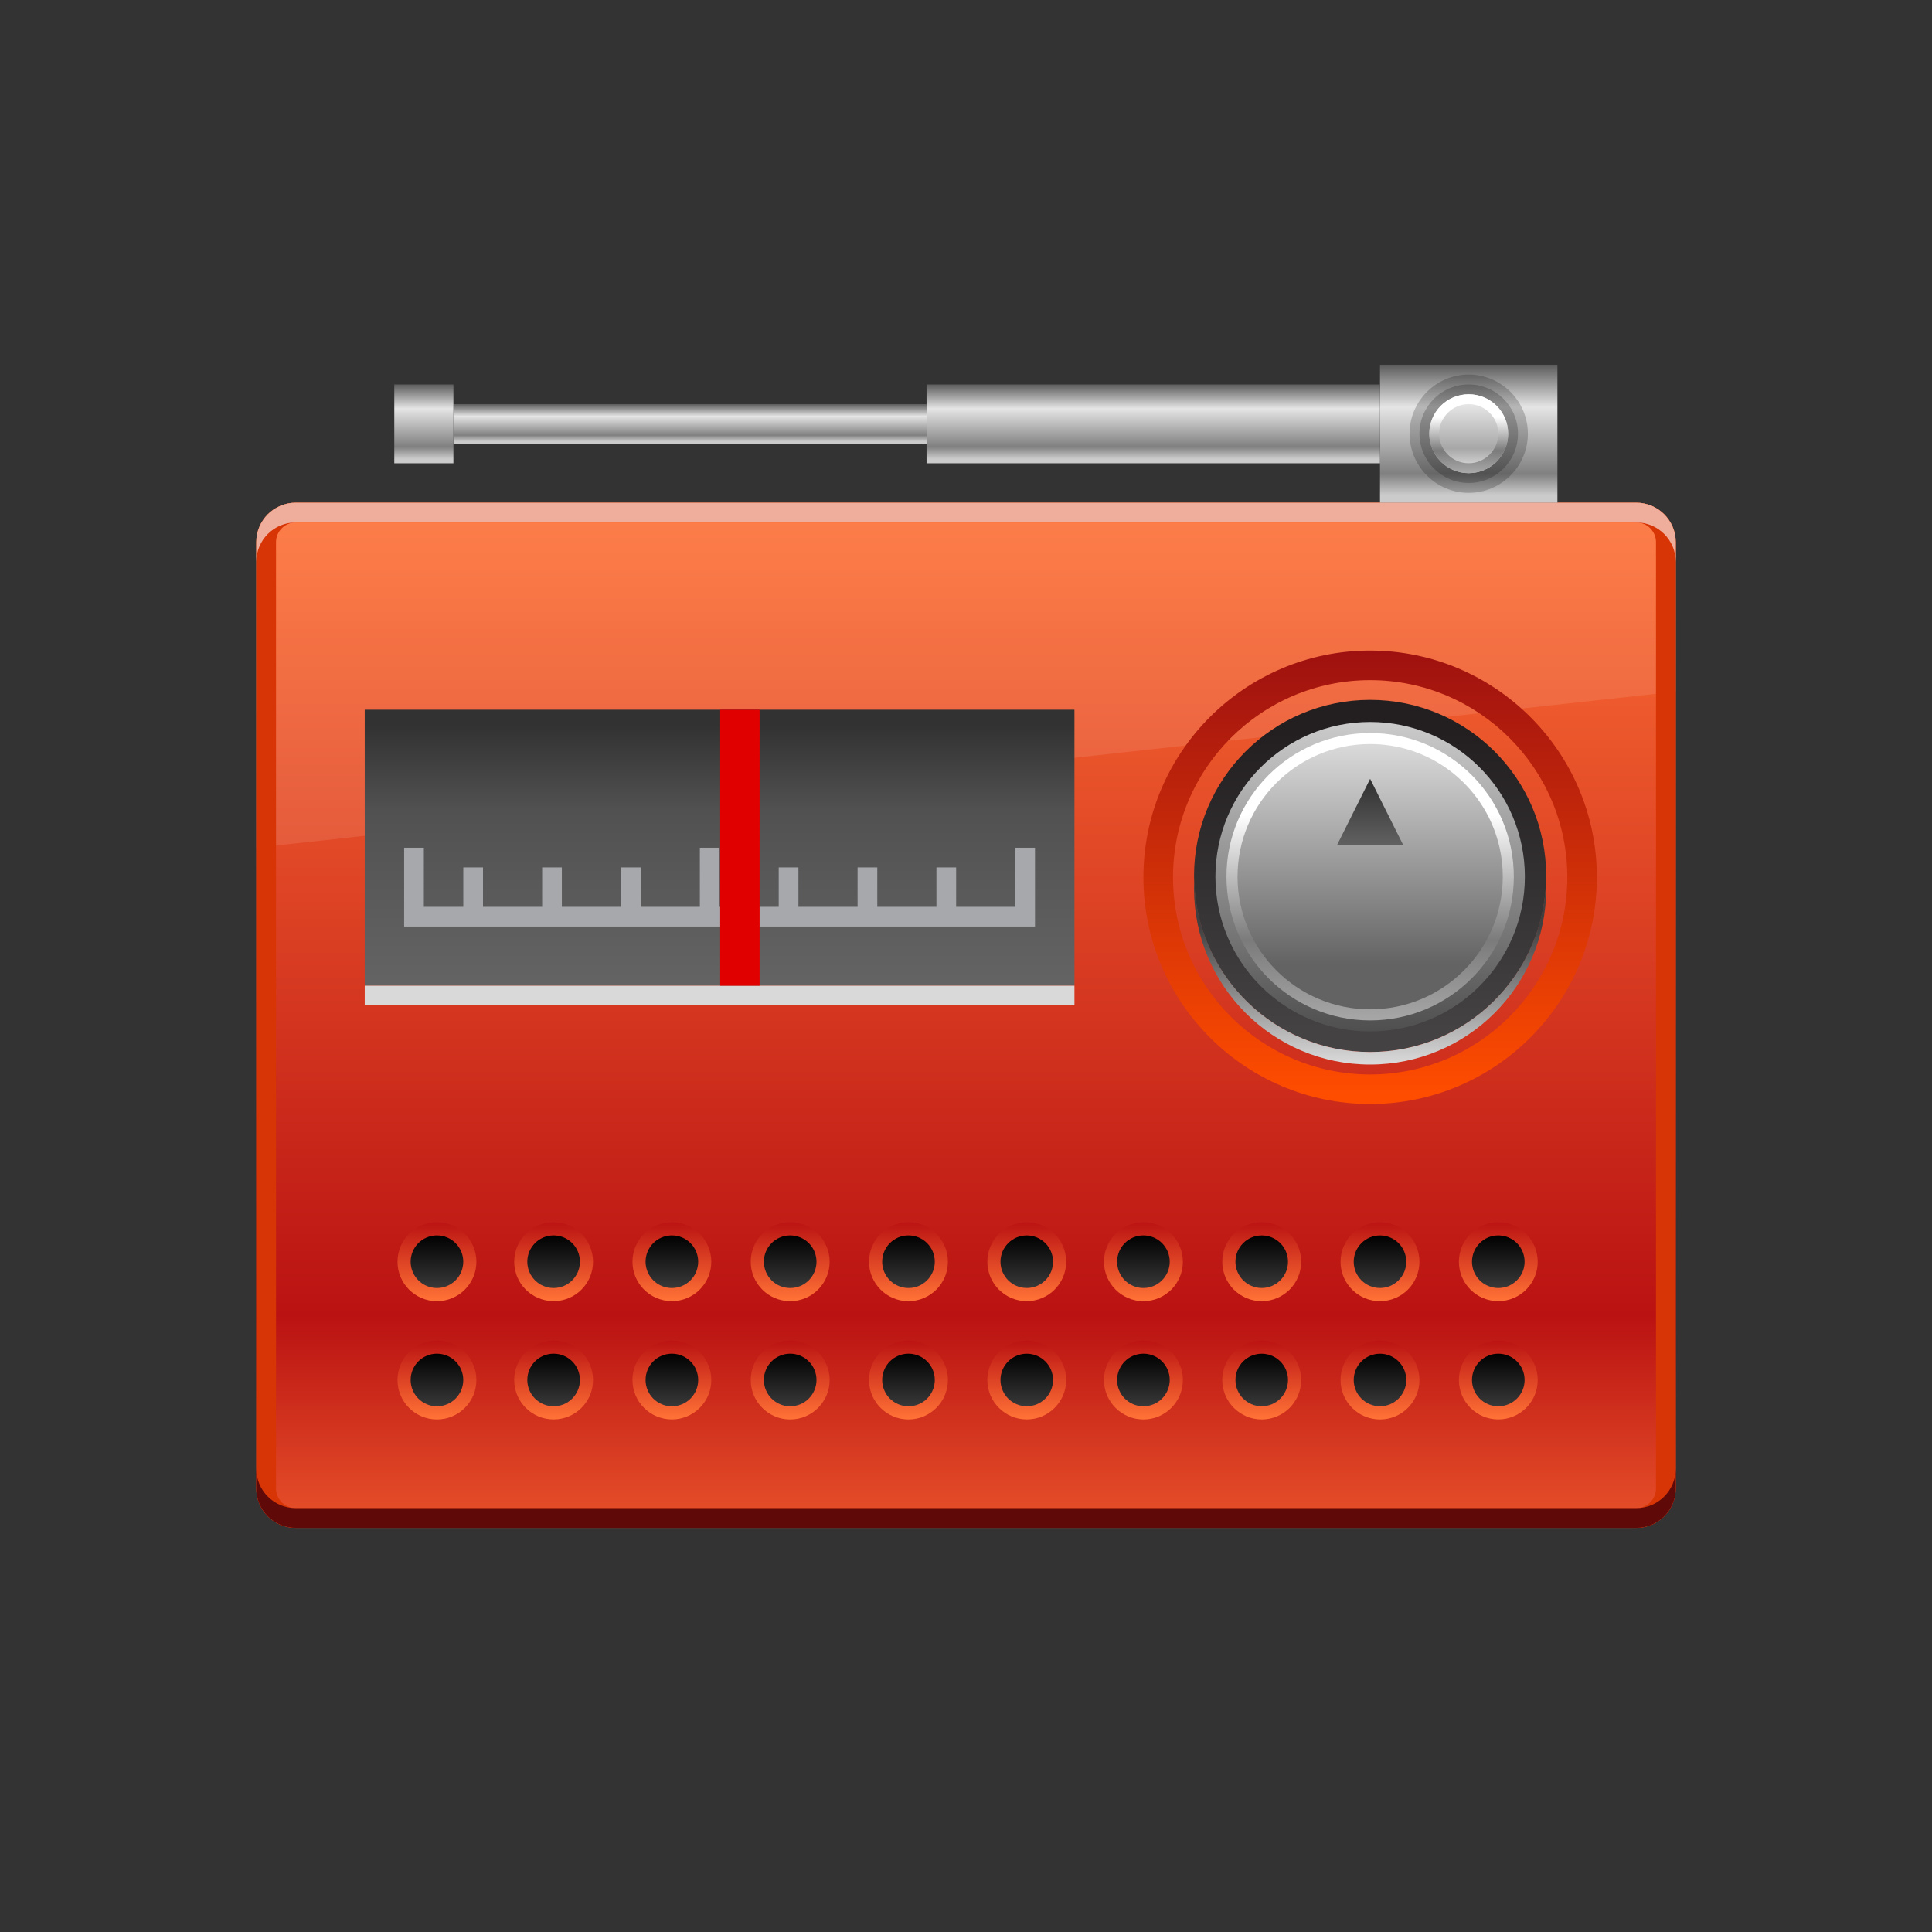 <?xml version="1.0" encoding="UTF-8"?>
<!DOCTYPE svg PUBLIC "-//W3C//DTD SVG 1.1 Tiny//EN" "http://www.w3.org/Graphics/SVG/1.1/DTD/svg11-tiny.dtd">
<svg baseProfile="tiny" height="60" viewBox="0 0 60 60" width="60" xmlns="http://www.w3.org/2000/svg" xmlns:xlink="http://www.w3.org/1999/xlink">
<rect x="0" y="0" width="60" height="60" fill="#333333" stroke="none"/>
<g>
<linearGradient gradientUnits="userSpaceOnUse" id="SVGID_1_" x1="30" x2="30" y1="15.423" y2="47.452">
<stop offset="0" style="stop-color:#FF7236"/>
<stop offset="0.794" style="stop-color:#BA1212"/>
<stop offset="1" style="stop-color:#E8522A"/>
</linearGradient>
<path d="M52.041,46.225c0,0.676-0.549,1.225-1.225,1.225H9.184c-0.677,0-1.225-0.549-1.225-1.225V16.837  c0-0.677,0.548-1.225,1.225-1.225h41.633c0.676,0,1.225,0.548,1.225,1.225V46.225z" fill="url(#SVGID_1_)"/>
<path d="M50.816,15.612H9.184c-0.677,0-1.225,0.548-1.225,1.225v9.49l44.082-4.848v-4.642  C52.041,16.16,51.492,15.612,50.816,15.612z" fill="#FFFFFF" fill-opacity="0.1" stroke-opacity="0.1"/>
<path d="M50.816,16.225c0.337,0,0.612,0.274,0.612,0.612v29.388c0,0.337-0.275,0.612-0.612,0.612H9.184  c-0.338,0-0.612-0.275-0.612-0.612V16.837c0-0.338,0.274-0.612,0.612-0.612H50.816 M50.816,15.612H9.184  c-0.677,0-1.225,0.548-1.225,1.225v29.388c0,0.676,0.548,1.225,1.225,1.225h41.633c0.676,0,1.225-0.549,1.225-1.225V16.837  C52.041,16.16,51.492,15.612,50.816,15.612L50.816,15.612z" fill="#D83506"/>
<path d="M50.816,46.837H9.184c-0.677,0-1.225-0.549-1.225-1.225v0.612c0,0.676,0.548,1.225,1.225,1.225h41.633  c0.676,0,1.225-0.549,1.225-1.225v-0.612C52.041,46.288,51.492,46.837,50.816,46.837z" fill="#600909"/>
<path d="M50.816,15.612H9.184c-0.677,0-1.225,0.548-1.225,1.225v0.612  c0-0.677,0.548-1.225,1.225-1.225h41.633c0.676,0,1.225,0.547,1.225,1.225v-0.612C52.041,16.16,51.492,15.612,50.816,15.612z" fill="#FFFFFF" fill-opacity="0.6" stroke-opacity="0.6"/>
<linearGradient gradientUnits="userSpaceOnUse" id="SVGID_2_" x1="42.551" x2="42.551" y1="31.948" y2="22.716">
<stop offset="0" style="stop-color:#444243"/>
<stop offset="1" style="stop-color:#231F20"/>
</linearGradient>
<circle cx="42.55" cy="27.203" fill="url(#SVGID_2_)" r="5.468"/>
<linearGradient gradientUnits="userSpaceOnUse" id="SVGID_3_" x1="42.551" x2="42.551" y1="32.995" y2="28.797">
<stop offset="0" style="stop-color:#D9D9D9"/>
<stop offset="1" style="stop-color:#413F3F"/>
</linearGradient>
<path d="M42.551,32.67c-2.955,0-5.354-2.345-5.458-5.272c-0.003,0.066-0.011,0.128-0.011,0.194  c0,3.02,2.448,5.468,5.469,5.468c3.02,0,5.468-2.449,5.468-5.468c0-0.066-0.009-0.128-0.009-0.194  C47.904,30.325,45.504,32.67,42.551,32.67z" fill="url(#SVGID_3_)"/>
<linearGradient gradientUnits="userSpaceOnUse" id="SVGID_4_" x1="42.551" x2="42.551" y1="34.062" y2="19.981">
<stop offset="0" style="stop-color:#FF4D00"/>
<stop offset="1" style="stop-color:#9D1010"/>
</linearGradient>
<path d="M42.551,34.285c-3.883,0-7.041-3.158-7.041-7.04c0-3.883,3.158-7.041,7.041-7.041  s7.041,3.158,7.041,7.041C49.592,31.127,46.434,34.285,42.551,34.285L42.551,34.285z M42.551,21.123  c-3.377,0-6.122,2.746-6.122,6.123c0,3.375,2.745,6.122,6.122,6.122c3.376,0,6.123-2.747,6.123-6.122  C48.674,23.868,45.927,21.123,42.551,21.123L42.551,21.123z" fill="url(#SVGID_4_)"/>
<linearGradient gradientUnits="userSpaceOnUse" id="SVGID_5_" x1="42.551" x2="42.551" y1="22.421" y2="32.032">
<stop offset="0" style="stop-color:#CBCBCB"/>
<stop offset="1" style="stop-color:#4F4F4F"/>
</linearGradient>
<circle cx="42.551" cy="27.227" fill="url(#SVGID_5_)" r="4.805"/>
<linearGradient gradientUnits="userSpaceOnUse" id="SVGID_6_" x1="42.551" x2="42.551" y1="22.764" y2="31.689">
<stop offset="0" style="stop-color:#FFFFFF"/>
<stop offset="0.285" style="stop-color:#FFFFFF"/>
<stop offset="0.721" style="stop-color:#7B7B7B"/>
<stop offset="1" style="stop-color:#A7A7A7"/>
</linearGradient>
<circle cx="42.551" cy="27.227" fill="url(#SVGID_6_)" r="4.462"/>
<linearGradient gradientUnits="userSpaceOnUse" id="SVGID_7_" x1="42.551" x2="42.551" y1="23.159" y2="31.398">
<stop offset="0" style="stop-color:#D9D9D9"/>
<stop offset="0.824" style="stop-color:#636363"/>
<stop offset="1" style="stop-color:#636363"/>
</linearGradient>
<path d="M46.299,25.514c0.238,0.522,0.371,1.101,0.371,1.712c0,2.273-1.844,4.119-4.119,4.119  c-2.273,0-4.118-1.846-4.118-4.119c0-2.274,1.845-4.119,4.118-4.119C44.215,23.107,45.648,24.095,46.299,25.514z" fill="url(#SVGID_7_)"/>
<linearGradient gradientUnits="userSpaceOnUse" id="SVGID_8_" x1="42.551" x2="42.551" y1="26.325" y2="24.309">
<stop offset="0" style="stop-color:#636363"/>
<stop offset="1" style="stop-color:#323232"/>
</linearGradient>
<polygon fill="url(#SVGID_8_)" points="41.521,26.248 42.551,24.188 43.58,26.248 "/>
<linearGradient gradientUnits="userSpaceOnUse" id="SVGID_9_" x1="22.347" x2="22.347" y1="30.408" y2="22.523">
<stop offset="0" style="stop-color:#636363"/>
<stop offset="0.667" style="stop-color:#515151"/>
<stop offset="1" style="stop-color:#323232"/>
</linearGradient>
<rect fill="url(#SVGID_9_)" height="8.571" width="22.041" x="11.327" y="22.041"/>
<rect fill="#D9D9D9" height="0.612" width="22.041" x="11.327" y="30.612"/>
<polygon fill="#A6A8AB" points="31.531,26.327 31.531,28.163 29.694,28.163 29.694,26.939 29.082,26.939 29.082,28.163   27.245,28.163 27.245,26.939 26.633,26.939 26.633,28.163 24.796,28.163 24.796,26.939 24.184,26.939 24.184,28.163 22.347,28.163   22.347,26.327 21.735,26.327 21.735,28.163 19.898,28.163 19.898,26.939 19.286,26.939 19.286,28.163 17.449,28.163 17.449,26.939   16.837,26.939 16.837,28.163 15,28.163 15,26.939 14.388,26.939 14.388,28.163 13.163,28.163 13.163,26.327 12.551,26.327   12.551,28.775 13.163,28.775 14.388,28.775 15,28.775 16.837,28.775 17.449,28.775 19.286,28.775 19.898,28.775 21.735,28.775   22.347,28.775 24.184,28.775 24.796,28.775 26.633,28.775 27.245,28.775 29.082,28.775 29.694,28.775 31.531,28.775 32.143,28.775   32.143,28.163 32.143,26.327 "/>
<rect fill="#E00000" height="8.571" width="1.224" x="22.366" y="22.041"/>
<linearGradient gradientUnits="userSpaceOnUse" id="SVGID_10_" x1="13.57" x2="13.57" y1="37.934" y2="40.383">
<stop offset="0" style="stop-color:#BA1212"/>
<stop offset="1" style="stop-color:#FF7236"/>
</linearGradient>
<circle cx="13.57" cy="39.184" fill="url(#SVGID_10_)" r="1.225"/>
<linearGradient gradientUnits="userSpaceOnUse" id="SVGID_11_" x1="13.57" x2="13.57" y1="38.35" y2="39.982">
<stop offset="0" style="stop-color:#000000"/>
<stop offset="1" style="stop-color:#383838"/>
</linearGradient>
<circle cx="13.57" cy="39.184" fill="url(#SVGID_11_)" r="0.817"/>
<linearGradient gradientUnits="userSpaceOnUse" id="SVGID_12_" x1="17.193" x2="17.193" y1="37.934" y2="40.383">
<stop offset="0" style="stop-color:#BA1212"/>
<stop offset="1" style="stop-color:#FF7236"/>
</linearGradient>
<circle cx="17.193" cy="39.184" fill="url(#SVGID_12_)" r="1.224"/>
<linearGradient gradientUnits="userSpaceOnUse" id="SVGID_13_" x1="17.193" x2="17.193" y1="38.35" y2="39.982">
<stop offset="0" style="stop-color:#000000"/>
<stop offset="1" style="stop-color:#383838"/>
</linearGradient>
<circle cx="17.193" cy="39.184" fill="url(#SVGID_13_)" r="0.817"/>
<linearGradient gradientUnits="userSpaceOnUse" id="SVGID_14_" x1="20.867" x2="20.867" y1="37.934" y2="40.383">
<stop offset="0" style="stop-color:#BA1212"/>
<stop offset="1" style="stop-color:#FF7236"/>
</linearGradient>
<circle cx="20.866" cy="39.184" fill="url(#SVGID_14_)" r="1.224"/>
<linearGradient gradientUnits="userSpaceOnUse" id="SVGID_15_" x1="20.867" x2="20.867" y1="38.35" y2="39.982">
<stop offset="0" style="stop-color:#000000"/>
<stop offset="1" style="stop-color:#383838"/>
</linearGradient>
<circle cx="20.866" cy="39.184" fill="url(#SVGID_15_)" r="0.817"/>
<linearGradient gradientUnits="userSpaceOnUse" id="SVGID_16_" x1="24.54" x2="24.54" y1="37.934" y2="40.383">
<stop offset="0" style="stop-color:#BA1212"/>
<stop offset="1" style="stop-color:#FF7236"/>
</linearGradient>
<circle cx="24.54" cy="39.184" fill="url(#SVGID_16_)" r="1.225"/>
<linearGradient gradientUnits="userSpaceOnUse" id="SVGID_17_" x1="24.54" x2="24.54" y1="38.35" y2="39.982">
<stop offset="0" style="stop-color:#000000"/>
<stop offset="1" style="stop-color:#383838"/>
</linearGradient>
<circle cx="24.54" cy="39.184" fill="url(#SVGID_17_)" r="0.817"/>
<linearGradient gradientUnits="userSpaceOnUse" id="SVGID_18_" x1="28.213" x2="28.213" y1="37.934" y2="40.383">
<stop offset="0" style="stop-color:#BA1212"/>
<stop offset="1" style="stop-color:#FF7236"/>
</linearGradient>
<circle cx="28.213" cy="39.184" fill="url(#SVGID_18_)" r="1.225"/>
<linearGradient gradientUnits="userSpaceOnUse" id="SVGID_19_" x1="28.213" x2="28.213" y1="38.35" y2="39.982">
<stop offset="0" style="stop-color:#000000"/>
<stop offset="1" style="stop-color:#383838"/>
</linearGradient>
<circle cx="28.214" cy="39.184" fill="url(#SVGID_19_)" r="0.817"/>
<linearGradient gradientUnits="userSpaceOnUse" id="SVGID_20_" x1="31.887" x2="31.887" y1="37.934" y2="40.383">
<stop offset="0" style="stop-color:#BA1212"/>
<stop offset="1" style="stop-color:#FF7236"/>
</linearGradient>
<circle cx="31.887" cy="39.184" fill="url(#SVGID_20_)" r="1.224"/>
<linearGradient gradientUnits="userSpaceOnUse" id="SVGID_21_" x1="31.887" x2="31.887" y1="38.35" y2="39.982">
<stop offset="0" style="stop-color:#000000"/>
<stop offset="1" style="stop-color:#383838"/>
</linearGradient>
<circle cx="31.887" cy="39.184" fill="url(#SVGID_21_)" r="0.816"/>
<linearGradient gradientUnits="userSpaceOnUse" id="SVGID_22_" x1="13.57" x2="13.57" y1="41.607" y2="44.057">
<stop offset="0" style="stop-color:#BA1212"/>
<stop offset="1" style="stop-color:#FF7236"/>
</linearGradient>
<circle cx="13.57" cy="42.857" fill="url(#SVGID_22_)" r="1.225"/>
<linearGradient gradientUnits="userSpaceOnUse" id="SVGID_23_" x1="13.57" x2="13.57" y1="42.023" y2="43.656">
<stop offset="0" style="stop-color:#000000"/>
<stop offset="1" style="stop-color:#383838"/>
</linearGradient>
<circle cx="13.57" cy="42.857" fill="url(#SVGID_23_)" r="0.817"/>
<linearGradient gradientUnits="userSpaceOnUse" id="SVGID_24_" x1="17.193" x2="17.193" y1="41.607" y2="44.057">
<stop offset="0" style="stop-color:#BA1212"/>
<stop offset="1" style="stop-color:#FF7236"/>
</linearGradient>
<circle cx="17.193" cy="42.857" fill="url(#SVGID_24_)" r="1.224"/>
<linearGradient gradientUnits="userSpaceOnUse" id="SVGID_25_" x1="17.193" x2="17.193" y1="42.023" y2="43.656">
<stop offset="0" style="stop-color:#000000"/>
<stop offset="1" style="stop-color:#383838"/>
</linearGradient>
<circle cx="17.193" cy="42.857" fill="url(#SVGID_25_)" r="0.817"/>
<linearGradient gradientUnits="userSpaceOnUse" id="SVGID_26_" x1="20.867" x2="20.867" y1="41.607" y2="44.057">
<stop offset="0" style="stop-color:#BA1212"/>
<stop offset="1" style="stop-color:#FF7236"/>
</linearGradient>
<circle cx="20.866" cy="42.857" fill="url(#SVGID_26_)" r="1.224"/>
<linearGradient gradientUnits="userSpaceOnUse" id="SVGID_27_" x1="20.867" x2="20.867" y1="42.023" y2="43.656">
<stop offset="0" style="stop-color:#000000"/>
<stop offset="1" style="stop-color:#383838"/>
</linearGradient>
<circle cx="20.866" cy="42.857" fill="url(#SVGID_27_)" r="0.817"/>
<linearGradient gradientUnits="userSpaceOnUse" id="SVGID_28_" x1="24.54" x2="24.54" y1="41.607" y2="44.057">
<stop offset="0" style="stop-color:#BA1212"/>
<stop offset="1" style="stop-color:#FF7236"/>
</linearGradient>
<circle cx="24.54" cy="42.857" fill="url(#SVGID_28_)" r="1.225"/>
<linearGradient gradientUnits="userSpaceOnUse" id="SVGID_29_" x1="24.54" x2="24.54" y1="42.023" y2="43.656">
<stop offset="0" style="stop-color:#000000"/>
<stop offset="1" style="stop-color:#383838"/>
</linearGradient>
<circle cx="24.54" cy="42.857" fill="url(#SVGID_29_)" r="0.817"/>
<linearGradient gradientUnits="userSpaceOnUse" id="SVGID_30_" x1="28.213" x2="28.213" y1="41.607" y2="44.057">
<stop offset="0" style="stop-color:#BA1212"/>
<stop offset="1" style="stop-color:#FF7236"/>
</linearGradient>
<circle cx="28.213" cy="42.857" fill="url(#SVGID_30_)" r="1.225"/>
<linearGradient gradientUnits="userSpaceOnUse" id="SVGID_31_" x1="28.213" x2="28.213" y1="42.023" y2="43.656">
<stop offset="0" style="stop-color:#000000"/>
<stop offset="1" style="stop-color:#383838"/>
</linearGradient>
<circle cx="28.214" cy="42.857" fill="url(#SVGID_31_)" r="0.817"/>
<linearGradient gradientUnits="userSpaceOnUse" id="SVGID_32_" x1="31.887" x2="31.887" y1="41.607" y2="44.057">
<stop offset="0" style="stop-color:#BA1212"/>
<stop offset="1" style="stop-color:#FF7236"/>
</linearGradient>
<circle cx="31.887" cy="42.857" fill="url(#SVGID_32_)" r="1.224"/>
<linearGradient gradientUnits="userSpaceOnUse" id="SVGID_33_" x1="31.887" x2="31.887" y1="42.023" y2="43.656">
<stop offset="0" style="stop-color:#000000"/>
<stop offset="1" style="stop-color:#383838"/>
</linearGradient>
<circle cx="31.887" cy="42.857" fill="url(#SVGID_33_)" r="0.816"/>
<linearGradient gradientUnits="userSpaceOnUse" id="SVGID_34_" x1="35.51" x2="35.51" y1="37.934" y2="40.383">
<stop offset="0" style="stop-color:#BA1212"/>
<stop offset="1" style="stop-color:#FF7236"/>
</linearGradient>
<circle cx="35.51" cy="39.184" fill="url(#SVGID_34_)" r="1.225"/>
<linearGradient gradientUnits="userSpaceOnUse" id="SVGID_35_" x1="35.51" x2="35.51" y1="38.35" y2="39.982">
<stop offset="0" style="stop-color:#000000"/>
<stop offset="1" style="stop-color:#383838"/>
</linearGradient>
<circle cx="35.51" cy="39.184" fill="url(#SVGID_35_)" r="0.817"/>
<linearGradient gradientUnits="userSpaceOnUse" id="SVGID_36_" x1="39.184" x2="39.184" y1="37.934" y2="40.383">
<stop offset="0" style="stop-color:#BA1212"/>
<stop offset="1" style="stop-color:#FF7236"/>
</linearGradient>
<circle cx="39.184" cy="39.184" fill="url(#SVGID_36_)" r="1.225"/>
<linearGradient gradientUnits="userSpaceOnUse" id="SVGID_37_" x1="39.184" x2="39.184" y1="38.35" y2="39.982">
<stop offset="0" style="stop-color:#000000"/>
<stop offset="1" style="stop-color:#383838"/>
</linearGradient>
<circle cx="39.184" cy="39.184" fill="url(#SVGID_37_)" r="0.816"/>
<linearGradient gradientUnits="userSpaceOnUse" id="SVGID_38_" x1="42.857" x2="42.857" y1="37.934" y2="40.383">
<stop offset="0" style="stop-color:#BA1212"/>
<stop offset="1" style="stop-color:#FF7236"/>
</linearGradient>
<circle cx="42.857" cy="39.184" fill="url(#SVGID_38_)" r="1.225"/>
<linearGradient gradientUnits="userSpaceOnUse" id="SVGID_39_" x1="42.857" x2="42.857" y1="38.35" y2="39.982">
<stop offset="0" style="stop-color:#000000"/>
<stop offset="1" style="stop-color:#383838"/>
</linearGradient>
<circle cx="42.857" cy="39.184" fill="url(#SVGID_39_)" r="0.816"/>
<linearGradient gradientUnits="userSpaceOnUse" id="SVGID_40_" x1="46.531" x2="46.531" y1="37.934" y2="40.383">
<stop offset="0" style="stop-color:#BA1212"/>
<stop offset="1" style="stop-color:#FF7236"/>
</linearGradient>
<circle cx="46.531" cy="39.184" fill="url(#SVGID_40_)" r="1.224"/>
<linearGradient gradientUnits="userSpaceOnUse" id="SVGID_41_" x1="46.531" x2="46.531" y1="38.35" y2="39.982">
<stop offset="0" style="stop-color:#000000"/>
<stop offset="1" style="stop-color:#383838"/>
</linearGradient>
<circle cx="46.531" cy="39.184" fill="url(#SVGID_41_)" r="0.817"/>
<linearGradient gradientUnits="userSpaceOnUse" id="SVGID_42_" x1="35.51" x2="35.51" y1="41.607" y2="44.057">
<stop offset="0" style="stop-color:#BA1212"/>
<stop offset="1" style="stop-color:#FF7236"/>
</linearGradient>
<circle cx="35.51" cy="42.857" fill="url(#SVGID_42_)" r="1.225"/>
<linearGradient gradientUnits="userSpaceOnUse" id="SVGID_43_" x1="35.51" x2="35.51" y1="42.023" y2="43.656">
<stop offset="0" style="stop-color:#000000"/>
<stop offset="1" style="stop-color:#383838"/>
</linearGradient>
<circle cx="35.51" cy="42.857" fill="url(#SVGID_43_)" r="0.817"/>
<linearGradient gradientUnits="userSpaceOnUse" id="SVGID_44_" x1="39.184" x2="39.184" y1="41.607" y2="44.057">
<stop offset="0" style="stop-color:#BA1212"/>
<stop offset="1" style="stop-color:#FF7236"/>
</linearGradient>
<circle cx="39.184" cy="42.857" fill="url(#SVGID_44_)" r="1.225"/>
<linearGradient gradientUnits="userSpaceOnUse" id="SVGID_45_" x1="39.184" x2="39.184" y1="42.023" y2="43.656">
<stop offset="0" style="stop-color:#000000"/>
<stop offset="1" style="stop-color:#383838"/>
</linearGradient>
<circle cx="39.184" cy="42.857" fill="url(#SVGID_45_)" r="0.816"/>
<linearGradient gradientUnits="userSpaceOnUse" id="SVGID_46_" x1="42.857" x2="42.857" y1="41.607" y2="44.057">
<stop offset="0" style="stop-color:#BA1212"/>
<stop offset="1" style="stop-color:#FF7236"/>
</linearGradient>
<circle cx="42.857" cy="42.857" fill="url(#SVGID_46_)" r="1.225"/>
<linearGradient gradientUnits="userSpaceOnUse" id="SVGID_47_" x1="42.857" x2="42.857" y1="42.023" y2="43.656">
<stop offset="0" style="stop-color:#000000"/>
<stop offset="1" style="stop-color:#383838"/>
</linearGradient>
<circle cx="42.857" cy="42.857" fill="url(#SVGID_47_)" r="0.816"/>
<linearGradient gradientUnits="userSpaceOnUse" id="SVGID_48_" x1="46.531" x2="46.531" y1="41.607" y2="44.057">
<stop offset="0" style="stop-color:#BA1212"/>
<stop offset="1" style="stop-color:#FF7236"/>
</linearGradient>
<circle cx="46.531" cy="42.857" fill="url(#SVGID_48_)" r="1.224"/>
<linearGradient gradientUnits="userSpaceOnUse" id="SVGID_49_" x1="46.531" x2="46.531" y1="42.023" y2="43.656">
<stop offset="0" style="stop-color:#000000"/>
<stop offset="1" style="stop-color:#383838"/>
</linearGradient>
<circle cx="46.531" cy="42.857" fill="url(#SVGID_49_)" r="0.817"/>
<linearGradient gradientUnits="userSpaceOnUse" id="SVGID_50_" x1="45.612" x2="45.612" y1="15.374" y2="11.201">
<stop offset="0" style="stop-color:#CBCBCB"/>
<stop offset="0.158" style="stop-color:#808080"/>
<stop offset="0.654" style="stop-color:#E5E5E5"/>
<stop offset="1" style="stop-color:#4F4F4F"/>
</linearGradient>
<rect fill="url(#SVGID_50_)" height="4.286" width="5.51" x="42.857" y="11.327"/>
<linearGradient gradientUnits="userSpaceOnUse" id="SVGID_51_" x1="35.816" x2="35.816" y1="14.252" y2="11.867">
<stop offset="0" style="stop-color:#CBCBCB"/>
<stop offset="0.158" style="stop-color:#808080"/>
<stop offset="0.654" style="stop-color:#E5E5E5"/>
<stop offset="1" style="stop-color:#4F4F4F"/>
</linearGradient>
<rect fill="url(#SVGID_51_)" height="2.449" width="14.082" x="28.775" y="11.939"/>
<linearGradient gradientUnits="userSpaceOnUse" id="SVGID_52_" x1="21.428" x2="21.428" y1="13.707" y2="12.515">
<stop offset="0" style="stop-color:#CBCBCB"/>
<stop offset="0.158" style="stop-color:#808080"/>
<stop offset="0.654" style="stop-color:#E5E5E5"/>
<stop offset="1" style="stop-color:#4F4F4F"/>
</linearGradient>
<rect fill="url(#SVGID_52_)" height="1.225" width="14.694" x="14.082" y="12.551"/>
<linearGradient gradientUnits="userSpaceOnUse" id="SVGID_53_" x1="13.164" x2="13.164" y1="14.252" y2="11.867">
<stop offset="0" style="stop-color:#CBCBCB"/>
<stop offset="0.158" style="stop-color:#808080"/>
<stop offset="0.654" style="stop-color:#E5E5E5"/>
<stop offset="1" style="stop-color:#4F4F4F"/>
</linearGradient>
<rect fill="url(#SVGID_53_)" height="2.449" width="1.836" x="12.245" y="11.939"/>
<path d="M45.612,15.306c-1.013,0-1.837-0.825-1.837-1.837c0-1.013,0.824-1.836,1.837-1.836  c1.012,0,1.837,0.824,1.837,1.836C47.449,14.481,46.624,15.306,45.612,15.306L45.612,15.306z" fill-opacity="0.2" stroke-opacity="0.2"/>
<circle cx="45.612" cy="13.469" fill-opacity="0.2" r="1.53" stroke-opacity="0.2"/>
<linearGradient gradientUnits="userSpaceOnUse" id="SVGID_54_" x1="45.612" x2="45.612" y1="12.577" y2="14.362">
<stop offset="0" style="stop-color:#E5E5E5"/>
<stop offset="0.758" style="stop-color:#A7A7A7"/>
<stop offset="1" style="stop-color:#CBCBCB"/>
</linearGradient>
<circle cx="45.612" cy="13.469" fill="url(#SVGID_54_)" r="1.225"/>
<linearGradient gradientUnits="userSpaceOnUse" id="SVGID_55_" x1="45.612" x2="45.612" y1="12.283" y2="14.656">
<stop offset="0" style="stop-color:#FFFFFF"/>
<stop offset="0.285" style="stop-color:#FFFFFF"/>
<stop offset="0.721" style="stop-color:#7B7B7B"/>
<stop offset="1" style="stop-color:#A7A7A7"/>
</linearGradient>
<path d="M45.612,12.551c0.506,0,0.919,0.412,0.919,0.918c0,0.506-0.413,0.918-0.919,0.918  c-0.507,0-0.919-0.413-0.919-0.918C44.693,12.962,45.105,12.551,45.612,12.551 M45.612,12.245c-0.677,0-1.225,0.547-1.225,1.224  c0,0.676,0.548,1.225,1.225,1.225c0.676,0,1.225-0.549,1.225-1.225C46.837,12.792,46.288,12.245,45.612,12.245L45.612,12.245z" fill="url(#SVGID_55_)"/>
<rect fill="none" height="60" width="60"/>
</g>
</svg>
